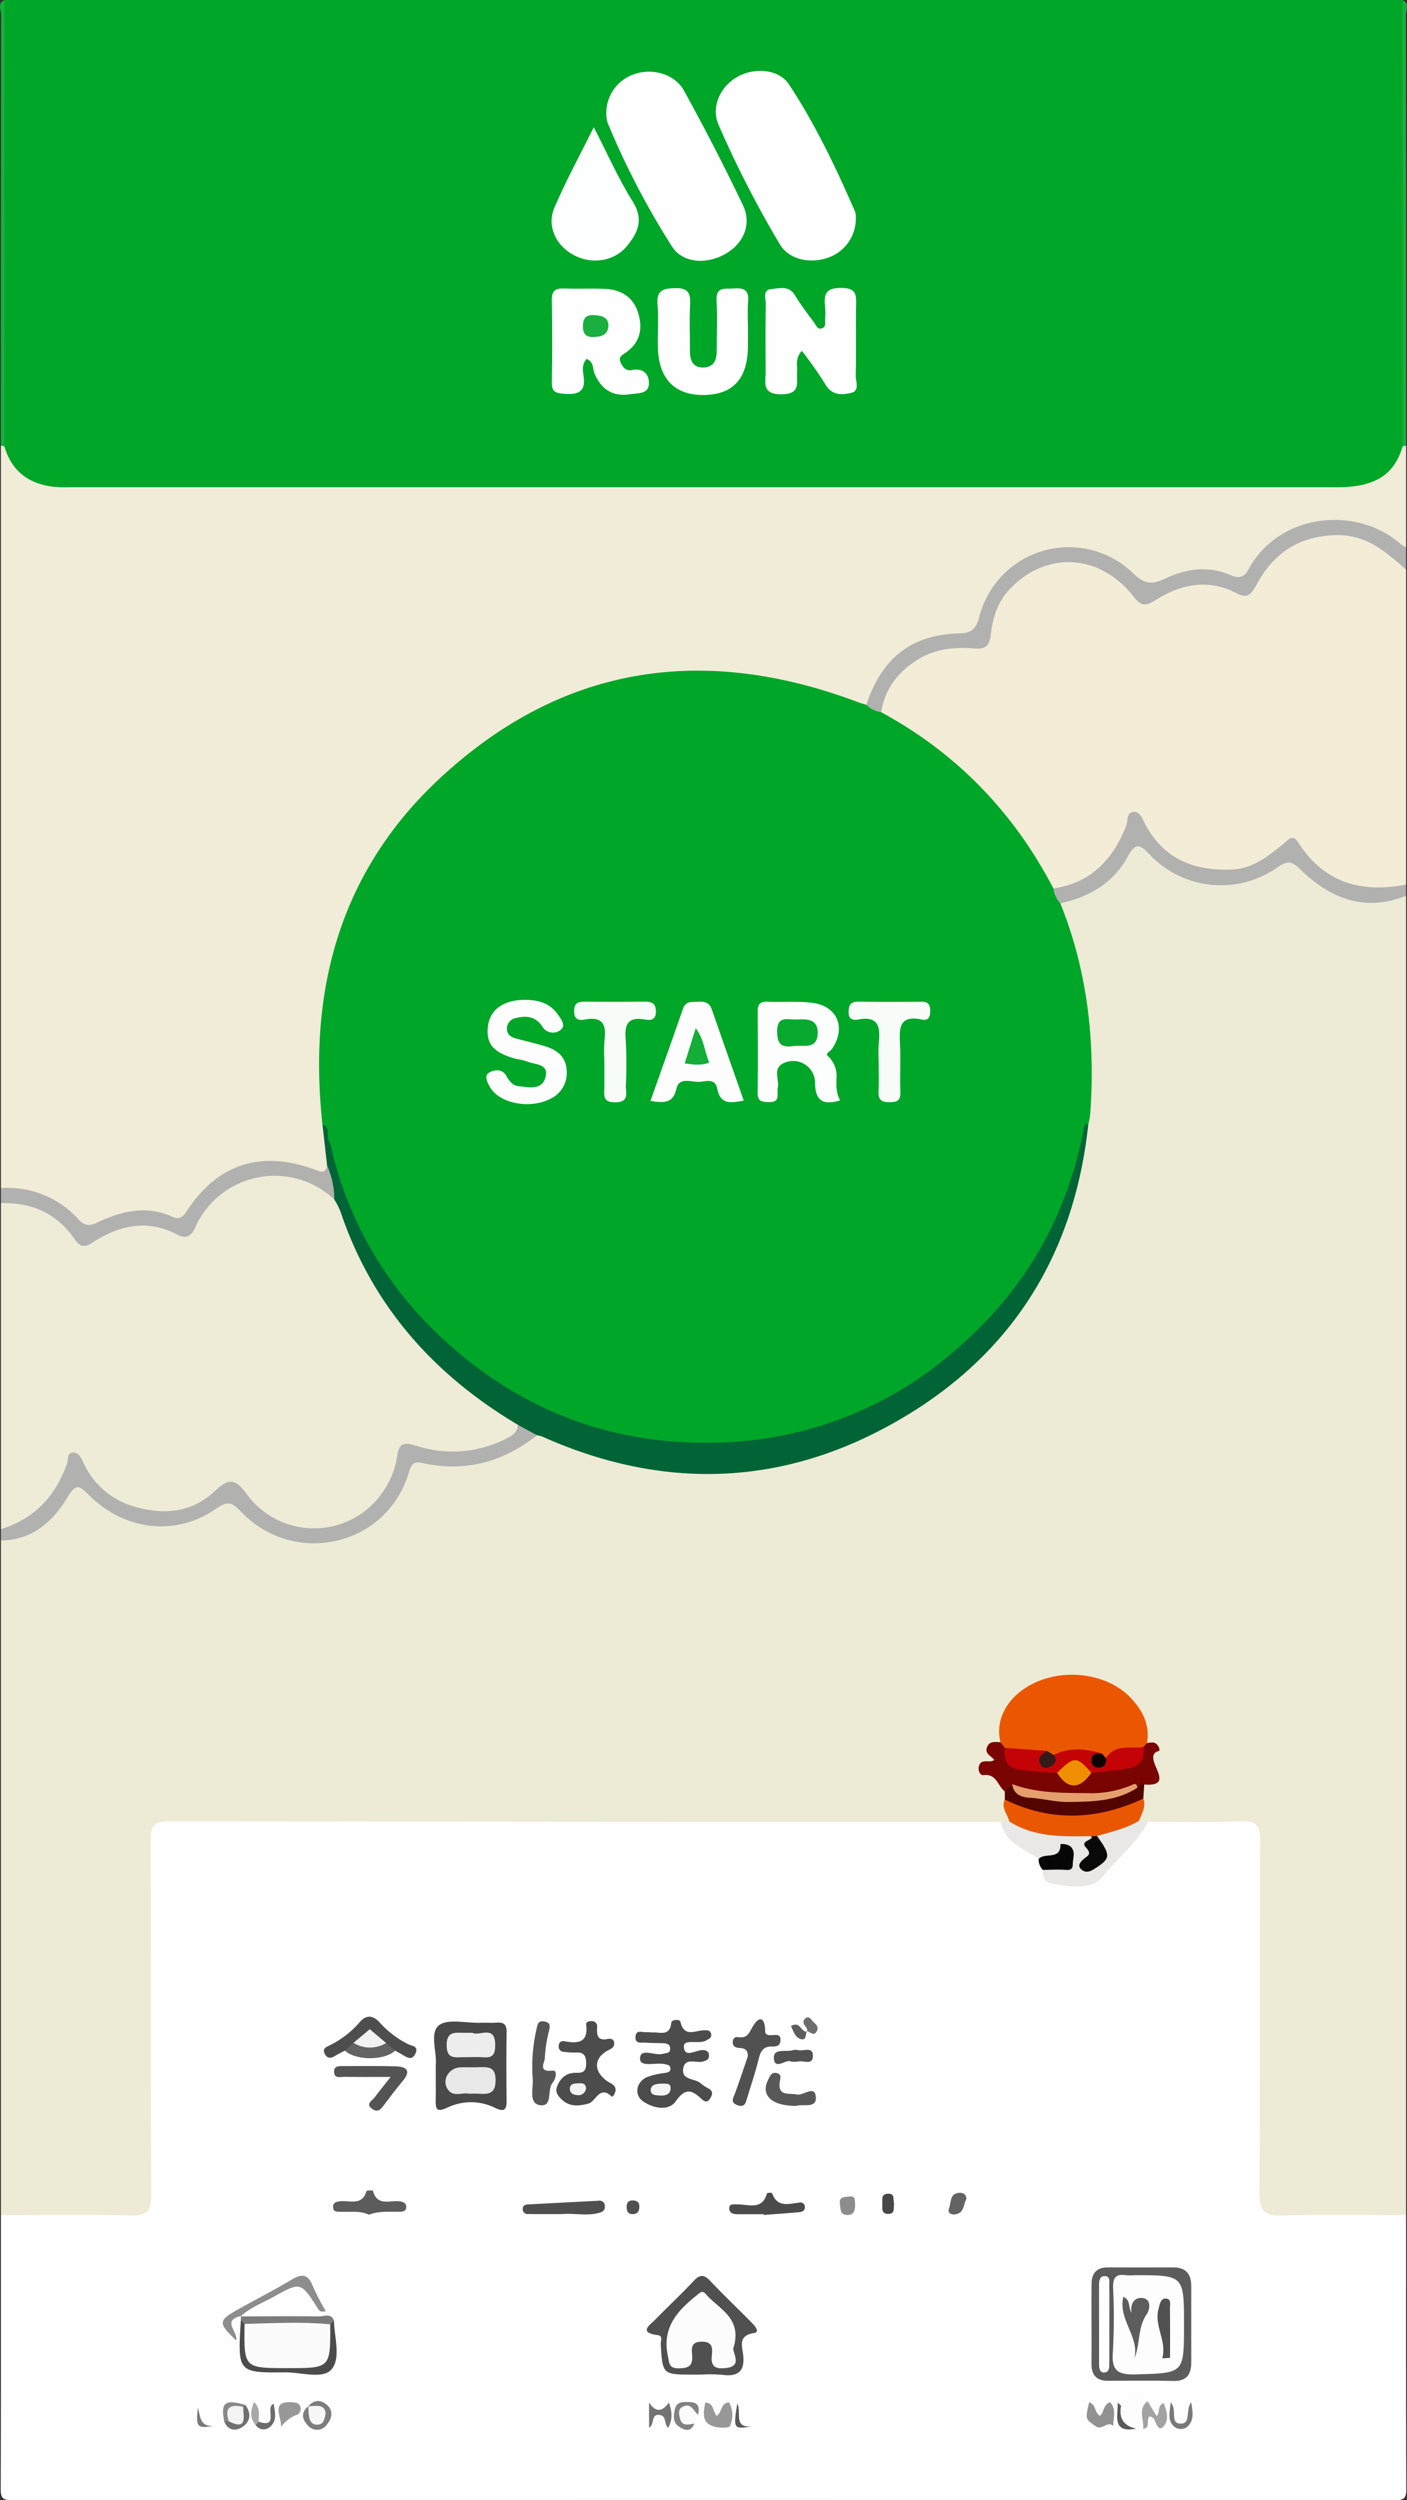 <svg xmlns="http://www.w3.org/2000/svg" viewBox="0 0 375.488 667.075"><rect x="0" y="0" width="375.488" height="667.075" fill="#333333" stroke="none"/><defs><style>.cls-1{fill:#edebd6;}.cls-2{fill:#fefefe;}.cls-3{fill:#00a628;}.cls-4{fill:#f0ecd7;}.cls-5{fill:#f3edd7;}.cls-6{fill:#eeebd7;}.cls-7{fill:#b1b1b0;}.cls-8{fill:#19af3d;}.cls-9{fill:#016436;}.cls-10{fill:#eb5700;}.cls-11{fill:#e9e8e7;}.cls-12{fill:#7a0402;}.cls-13{fill:#ea5702;}.cls-14{fill:#520401;}.cls-15{fill:#505050;}.cls-16{fill:#4c4c4c;}.cls-17{fill:#494949;}.cls-18{fill:#5c5c5c;}.cls-19{fill:#515151;}.cls-20{fill:#545454;}.cls-21{fill:#4d4d4d;}.cls-22{fill:#565656;}.cls-23{fill:#4f4f4f;}.cls-24{fill:#4b4b4b;}.cls-25{fill:#8d8d8d;}.cls-26{fill:#585858;}.cls-27{fill:#fdfdfd;}.cls-28{fill:#7b7b7b;}.cls-29{fill:#060606;}.cls-30{fill:#636363;}.cls-31{fill:#919191;}.cls-32{fill:#989898;}.cls-33{fill:#525252;}.cls-34{fill:#737373;}.cls-35{fill:#7d7d7d;}.cls-36{fill:#fcfcfc;}.cls-37{fill:#8c8c8c;}.cls-38{fill:#797979;}.cls-39{fill:#474747;}.cls-40{fill:#828282;}.cls-41{fill:#a2a2a2;}.cls-42{fill:#6b6b6b;}.cls-43{fill:#6d6d6d;}.cls-44{fill:#707070;}.cls-45{fill:#888;}.cls-46{fill:#a8a8a8;}.cls-47{fill:#595959;}.cls-48{fill:#5d5d5d;}.cls-49{fill:#7a7a7a;}.cls-50{fill:#fdfefd;}.cls-51{fill:#fdfefe;}.cls-52{fill:#fcfdfd;}.cls-53{fill:#fcfdfc;}.cls-54{fill:#f7fcf8;}.cls-55{fill:#c40306;}.cls-56{fill:#321a1a;}.cls-57{fill:#0d0202;}.cls-58{fill:#090909;}.cls-59{fill:#e59f6d;}.cls-60{fill:#ef8f00;}.cls-61{fill:#f6f6f6;}.cls-62{fill:#ededed;}.cls-63{fill:#e8e8e8;}.cls-64{fill:#f4f4f4;}.cls-65{fill:#f2f2f2;}.cls-66{fill:#fbfbfb;}.cls-67{fill:#f7f7f7;}.cls-68{fill:#f3f3f3;}.cls-69{fill:#1aaf3e;}.cls-70{fill:#08a92e;}.cls-71{fill:#14ad38;}</style></defs><title>アセット 1</title><g id="レイヤー_2" data-name="レイヤー 2"><g id="レイヤー_1-2" data-name="レイヤー 1"><path class="cls-1" d="M1,592V412c2.9-2.294,6.747-2.689,9.693-4.987a28.579,28.579,0,0,0,7.335-8.052c1.794-3.064,3.958-3.181,6.511-.978.629.543,1.23,1.118,1.849,1.672,8.766,7.847,20.268,9.2,30.4,2.972,3.959-2.432,6.377-2.289,9.862.979,14.242,13.356,34.669,8.479,41.642-9.738,1.028-2.683,2.368-4.428,5.4-3.922,10.331,1.725,19.829-.171,28.409-6.3a4.5,4.5,0,0,1,1.884-.624c2.1-.22,3.881.742,5.72,1.5a101.484,101.484,0,0,0,132.919-54.749,98.811,98.811,0,0,0,7.29-29.338c1.275-17.84.282-35.414-5.939-52.4-.626-1.71-1.281-3.43-.809-5.309.786-2.137,2.8-2.7,4.6-3.473a28.2,28.2,0,0,0,12.878-10.586c2.666-4.067,3.814-4.157,7.444-1.181,11.891,9.746,20.007,10.52,33.605,3.074,2.1-1.147,3.943-1.7,5.849.2,7.383,7.38,15.929,11.223,26.567,8.725A2.777,2.777,0,0,1,376,240V592c-1.986,1.935-4.529,1.883-7.02,1.9q-11.72.094-23.439.014c-9.179-.051-10.43-1.239-10.45-10.317-.059-27.262-.017-54.525-.023-81.788,0-2,.016-3.99-.012-5.985-.093-6.525-.355-6.743-6.714-6.9-6.805-.167-13.625.444-20.416-.371a6.677,6.677,0,0,1-2.6-.845c-2.162-1.924-.641-4.321-.828-6.5a7.853,7.853,0,0,1,.693-3.805c3.247-3.154,3.684-7.5,1.135-11.513-3.608-12.012-8.713-16.35-19.267-16.36-10.939-.011-17.346,5.611-18.664,16.383-1.631,3.388-4.328,6.727-.119,10.247a7.273,7.273,0,0,1,1.4,2.55,7.039,7.039,0,0,1,.366,2.148c-.551,2.327,2.227,5.018-.764,7.087a14.12,14.12,0,0,1-2.559.731,63.354,63.354,0,0,1-8.988.262q-102.672.016-205.345.01c-9.425,0-9.434.011-9.436,9.651q-.009,41.469-.006,82.938a51.221,51.221,0,0,1-.276,6.982c-.419,3.053-2.1,4.979-5.177,5.127-10.98.527-21.967.464-32.95.032A5.477,5.477,0,0,1,1,592Z" transform="translate(-0.758 -1)"/><path class="cls-2" d="M307.1,487.073c8.328-.022,16.663.17,24.978-.156,4.135-.162,4.992,1.4,4.977,5.193-.129,31.31.027,62.622-.19,93.931-.034,4.869,1.4,6.213,6.164,6.067C354.009,591.772,365.008,592,376,592c0,24.31-.031,48.621.051,72.931.008,2.323-.3,3.146-2.976,3.144q-184.575-.129-369.15,0c-2.675,0-2.984-.821-2.976-3.144C1.031,640.621,1,616.31,1,592c11.5,0,23-.192,34.485.1,4.378.112,5.672-1.113,5.644-5.576-.193-31.487-.047-62.977-.188-94.465-.017-3.878,1-5.142,5.033-5.135q110.96.205,221.92.156c3.115,3.746,7.342,6.234,10.835,9.558a14.874,14.874,0,0,1,1.541,3.171c3.8,4.332,12.115,3.668,15.789-1.429A48.535,48.535,0,0,1,307.1,487.073Z" transform="translate(-0.758 -1)"/><path class="cls-3" d="M2,1H375c.932,1.728.469,3.6.47,5.394q.046,56.711.023,113.419c.231,5.162-2.558,8.393-6.821,10.7-3.957,2.139-8.255,2.416-12.624,2.416q-167.485.009-334.972,0c-4.539,0-9-.282-13.079-2.594-4.05-2.3-6.683-5.459-6.49-10.4q0-56.781.023-113.561C1.531,4.586,1.069,2.722,2,1Z" transform="translate(-0.758 -1)"/><path class="cls-4" d="M1.937,120.134c1.886,6.414,6.291,9.995,13.351,10.772a36.666,36.666,0,0,0,4,.086q169.215,0,338.431,0c9.914,0,15.124-3.281,17.347-10.862q.339-1,.939-.13v27c-2.465.823-4.127-.909-5.864-2.026-9.05-5.823-25.577-5.285-33.723,7.047-2.363,3.577-5.081,4.912-9.259,3.411a17.617,17.617,0,0,0-13.626.98c-4.68,2.169-8.235,1.4-12.225-1.961-8.9-7.5-19.519-7.671-29.074-1.238a20.712,20.712,0,0,0-8.508,12.509c-1.023,3.937-3.3,5.966-7.472,5.837-10.107-.314-16.236,5.674-21.12,13.527-.958,1.54-1.466,3.379-3.141,4.407-2.832.893-5.214-.668-7.67-1.533-21.935-7.724-44.116-8.909-66.212-1.338-39.413,13.5-62.113,41.473-69.339,82.225-1.9,10.717-1.54,21.558-.543,32.368-.182,3.585,1.349,7,1.065,10.593-.679,3.276-2.905,3.143-5.37,2.4-12.833-3.863-23.646-1.431-31.589,10.067-1.7,2.461-4.045,3.483-6.94,2.482-5.515-1.908-10.854-1.216-16.031,1.057-3.772,1.656-6.956,1.337-10.038-1.579a24.133,24.133,0,0,0-14.256-6.555A6.441,6.441,0,0,1,1,318V120Q1.6,119.126,1.937,120.134Z" transform="translate(-0.758 -1)"/><path class="cls-5" d="M376,153v84c-8.488,4.535-18.747,2.314-26.2-5.671-4.268-4.572-4.268-4.572-9.117-1.3-11.811,7.973-26.536,5.126-34.541-6.678a6.165,6.165,0,0,0-2.7-2.776c-4.39,9.261-9.507,17.792-21.244,18.412-1.956-.56-2.813-2.2-3.7-3.8-9.523-17.218-22.5-31.061-39.764-40.715-1.593-.89-3.222-1.784-3.74-3.766a19.9,19.9,0,0,1,19.405-18c6.43,0,9.011-1.982,10.912-8.246,4.64-15.284,24.3-20.076,35.692-8.849,4.041,3.981,7.07,4.631,11.965,1.978a17.535,17.535,0,0,1,15.5-.822c3.424,1.452,5.34.467,7.418-2.514,7.909-11.345,20.6-15.152,31.419-9.788C371.143,146.361,374.378,148.856,376,153Z" transform="translate(-0.758 -1)"/><path class="cls-6" d="M1,409V322c6.271-3.145,11.9-.239,15.787,3.7,4.793,4.852,8.632,5.647,14.515,2.41a15.763,15.763,0,0,1,14.046-.359c3.67,1.615,5.592.319,7.736-2.757,8.126-11.658,21.651-15.106,32.762-8.727A23.026,23.026,0,0,1,90.5,319.98c3.416,4.227,4.409,9.6,6.669,14.374,8.478,17.921,21.413,31.772,37.792,42.63,1.778,1.179,3.827,2.079,4.662,4.292.261,3.153-2.062,4.243-4.308,5.4-6.684,3.448-13.9,3.8-20.919,2.22-4.735-1.062-6.019.587-7.21,4.566-2.6,8.693-8.721,13.846-17.471,16.066-9.669,2.453-17.4-1-23.6-8.109-2.7-3.1-4.553-3.152-7.813-.91-12.715,8.74-26.9,5.964-35.51-6.647a4.524,4.524,0,0,0-1.949-1.962c-1.918,1.054-2.256,3.338-3.146,5.14A24.914,24.914,0,0,1,6.663,408.19C4.914,409.119,3.076,410.064,1,409Z" transform="translate(-0.758 -1)"/><path class="cls-7" d="M376,153c-5.376-4.717-10.508-9.393-18.605-9.217-9.714.211-16.458,4.536-21.023,12.709-1.319,2.362-2.244,4.579-5.54,2.833-7.621-4.037-14.93-2.492-21.747,1.831-2.754,1.746-3.88,1.455-5.894-1.088-9.144-11.545-23.6-12.088-33.227-1.579-3.083,3.367-4.315,7.553-4.786,11.825-.347,3.141-1.572,3.949-4.422,3.718-5.558-.449-10.823.079-15.739,3.379-5.024,3.372-8.141,7.689-9.106,13.613-2.163,1.035-3.564.55-3.94-1.977,4.088-12.483,12.106-18.776,24.84-19.046,3.333-.071,4.479-1.324,5.3-4.431a24.646,24.646,0,0,1,41.168-11.5c2.756,2.654,4.81,3.01,8.177,1.407,5.695-2.71,11.715-3.7,17.822-.967,1.951.874,3.512.567,4.6-1.466,8.106-15.172,28.949-17.345,40.825-6.765A6.538,6.538,0,0,0,376,147Z" transform="translate(-0.758 -1)"/><path class="cls-7" d="M1,409c8.949-2.768,14.6-8.835,17.668-17.545.356-1.012-.075-2.7,1.424-2.878,1.517-.178,2.258,1.274,2.813,2.438A21.325,21.325,0,0,0,36.3,402.88c7.987,2.431,15.683,1.791,21.9-4.143,3.8-3.627,5.5-3.044,8.5,1.027a22.219,22.219,0,0,0,37.247-2.333,21.9,21.9,0,0,0,2.817-7.915c.481-3.781,2.084-3.678,5.049-2.779A31.471,31.471,0,0,0,135.555,385c1.71-.838,3.274-1.675,3.416-3.846,2.678-.87,4.482-.131,5.109,2.775-9.142,7.267-19.381,9.952-30.871,7.368-2.133-.48-2.729.52-3.315,2.5-5.817,19.666-30.409,25.5-44.8,10.557-2.357-2.448-3.422-3.059-6.619-.842-10.878,7.542-24.465,5.889-34.084-3.7-2.342-2.335-3.3-3.206-5.5.488C14.963,406.9,9.452,411.916,1,412Z" transform="translate(-0.758 -1)"/><path class="cls-7" d="M281.888,238.055c9.955-1.478,15.817-7.661,19.384-16.636.519-1.3.1-3.529,1.786-3.785,1.912-.29,2.55,1.8,3.3,3.218,4.972,9.385,13.118,12.594,23.238,12.141,5.549-.248,9.527-3.544,13.562-6.749,1.263-1,2.506-2.9,3.967-.6C354.018,236.483,363.949,239.385,376,237v3c-11.047,4.411-20.248.725-28.155-6.969-2.412-2.346-3.47-2.475-6.262-.558a26.141,26.141,0,0,1-33.785-3.25c-2.418-2.419-3.736-4.115-6.154.41-3.717,6.954-10.239,10.711-17.918,12.374C281.466,241.456,280.911,240.111,281.888,238.055Z" transform="translate(-0.758 -1)"/><path class="cls-7" d="M89.972,321.025a23.21,23.21,0,0,0-37.164,7.567c-1.017,2.3-2.516,3-4.742,1.82-8.009-4.261-15.56-2.472-22.624,2.107-2.68,1.737-3.583.756-5.045-1.291C15.672,324.61,9.033,321.783,1,322v-4a25.325,25.325,0,0,1,20.578,8.213c1.383,1.472,2.687,2.125,4.79,1.121,6.623-3.162,13.414-4.938,20.6-1.6,1.365.634,2.51.1,3.372-1.236,8.695-13.474,20.64-16.759,35.339-11.116,1.628.626,2.091-.089,2.38-1.409C91.617,314.374,91.848,317.477,89.972,321.025Z" transform="translate(-0.758 -1)"/><path class="cls-8" d="M1.937,120.134l-.454-.167L1,120Q1,62.49,1.06,4.979C1.063,3.689-.059,1.893,2,1Z" transform="translate(-0.758 -1)"/><path class="cls-8" d="M376,120l-.483-.036-.456.166Q375.031,60.565,375,1c2.067.9.936,2.7.939,4Q376.052,62.5,376,120Z" transform="translate(-0.758 -1)"/><path class="cls-3" d="M281.888,238.055a7.1,7.1,0,0,0,1.838,3.952c7.267,18.066,9.36,36.871,7.988,56.164a25.189,25.189,0,0,1-.536,2.889c-2.527,12.335-5.574,24.488-12.333,35.349-17.473,28.078-42.388,45.253-75.19,49.947C155.8,393.2,111,367.323,92.37,322.524c-2.841-6.833-3.733-14.289-5.553-21.451-3.892-35.608,4.508-67.428,31.215-92.308,32.547-30.321,70.3-35.98,111.6-20.462.765.287,1.559.5,2.34.744a7.131,7.131,0,0,0,3.941,1.977C256.1,201.947,271.29,217.757,281.888,238.055Z" transform="translate(-0.758 -1)"/><path class="cls-9" d="M86.817,301.073c2.31.733.939,2.968,1.74,4.387.786,1.394.884,3.172,1.317,4.772,5.589,20.653,16.638,37.66,33.05,51.514,20.413,17.231,43.987,25.079,70.31,24.1a98.95,98.95,0,0,0,60.709-23.123c19.52-16.107,31.617-36.36,36.149-61.2.111-.608.544-.731,1.086-.456-3.963,37.165-22.84,64.624-55.681,81.625-29.329,15.184-59.728,15.147-89.977,1.616a8.878,8.878,0,0,0-1.44-.378l-5.11-2.775c-22.544-13.41-38.97-31.9-47.4-57.044a21.758,21.758,0,0,0-1.6-3.08,22.46,22.46,0,0,0-1.913-9.051Z" transform="translate(-0.758 -1)"/><path class="cls-10" d="M267.754,465.843c-1.321-5.3,1.077-10.69,6.35-14.281,8.524-5.8,21.582-4.711,28.378,2.41,3.221,3.376,5.212,7.233,4.382,12.094.355.906-.21,1.368-.86,1.791-3.237,1.025-6.656,1.367-9.852,2.581a4.708,4.708,0,0,1-2.2-.3c-3.879-1.3-7.818-.478-11.739-.327a9.344,9.344,0,0,1-3.1-.257c-3.529,0-7.076.127-10.328-1.627A1.921,1.921,0,0,1,267.754,465.843Z" transform="translate(-0.758 -1)"/><path class="cls-11" d="M277.947,497.006c-3.838-2.815-9.058-4.231-10.052-9.926l2.2-.12c7.044.776,13.942,2.547,21.015,3.089,2.5,2.154.848,4.773.843,7.263,4.037-1.483.558-4.766,1.618-6.95,3.344-2.317,6.838-4.159,11.116-3.526l2.411.236c-2.832,5.71-8.061,9.5-11.888,14.438-3.072,3.966-8.875,2.843-13.673,2.1-1.89-.294-2.712-1.765-2.494-3.71,1.407-2.087,4.979-.549,6.314-3.986C282.57,496.393,280.382,498.1,277.947,497.006Z" transform="translate(-0.758 -1)"/><path class="cls-12" d="M305.839,467.164l1.026-1.1a9.537,9.537,0,0,1,1.477-.158c1.57.072,2.131,2.15,1.7,2.263-5.257,1.375,5.528,9.681-3.919,8.955-.967.12-1.167,1.587-2.348,1.352-5.957.959-11.914,3.22-17.89,2.246-4.766-.777-9.833.317-14.33-2.1a16.993,16.993,0,0,1-2.636.34c-1.9-1.4-2.177-4.815-5.686-4.338-.848.115-1.548-1.158-1.252-2.322.6-2.354,2.88-.739,4.117-1.738-.8-1.112-2.775-1.7-1.856-3.594.733-1.512,2.2-1.191,3.516-1.126q.575.744,1.154,1.488c3.081,5.526,8.843,4.709,13.789,5.816,3.135,2.781,6.276,2.717,9.423,0C296.874,471.562,302.685,472.415,305.839,467.164Z" transform="translate(-0.758 -1)"/><path class="cls-13" d="M304.686,486.836c-3.462,2.046-7.362,2.883-11.147,4.035a.722.722,0,0,1-1.113.029c-7.691.084-15.432.456-22.332-3.939-.4-1.941-2.256-3.586-1.183-5.826,2.7-1.311,4.623,1.14,7.029,1.484,8.825,1.262,17.523,1.38,26.1-1.35,1.272-.405,2.48-.99,3.834-.384C306.661,483.105,305.45,484.926,304.686,486.836Z" transform="translate(-0.758 -1)"/><path class="cls-14" d="M305.878,480.885c-12.285,5.71-24.6,6.283-36.967.249q0-1.085.006-2.172l1.98-1.953c2.214,2.182,4.558,3.382,7.959,2.741,3.33-.628,6.572,1.268,10.151.91,5.2-.519,10.192-1.863,15.3-2.7.7-.062.5-2.089,1.814-.837Z" transform="translate(-0.758 -1)"/><path class="cls-15" d="M187.831,634.562h-2c-8.263,0-8.244,0-8.74-8.051-.053-.85.647-2.286-.735-2.47-5.372-.715-2.2-2.654-.641-4.247,3.373-3.447,6.907-6.74,10.2-10.263,1.675-1.794,2.777-1.658,4.4.051,3.543,3.742,7.287,7.293,10.907,10.964.833.845,2.557,2.656.709,2.936-4.112.624-3.168,3.346-2.877,5.516.631,4.709-1.286,6.223-5.736,5.6A40.254,40.254,0,0,0,187.831,634.562Z" transform="translate(-0.758 -1)"/><path class="cls-16" d="M174.82,543.283c1.89-.223,4.69,1.263,5.095-2.642.087-.833,2.258-1,2.442-.187.958,4.208,3.911,2.288,6.221,2.246.883-.017,1.694-.125,1.946.947s-.575,1.339-1.313,1.764c-1.953,1.126-6.1-.578-5.944,1.71.233,3.363,3.675.344,5.635.92a1.267,1.267,0,0,1,1.052,1.368c.047,1.032-.588,1.314-1.483,1.594-1.849.578-4.916-1.182-5.385,1.93-.49,3.251,3.345,2.487,4.829,4.056a12.146,12.146,0,0,0,2.1,1.325c1.052.718.907,1.5.286,2.525-.8,1.331-1.552.879-2.336.157-2.562-2.359-4.27-3.073-6.885.667-1.8,2.567-5.873,1.964-8.7-.01-2.425-1.7-1.9-5.068,1-6.453a20.392,20.392,0,0,1,4.811-1.116c.662-.131,1.4-.206,1.483-.995.115-1.134-.814-1.205-1.632-1.381-2.29-.493-6.531.986-6.477-1.5.066-2.993,4.056-.559,6.207-1.259.753-.245,1.748-.04,1.826-1.187.094-1.383-.9-1.584-1.958-1.62-1.5-.051-3-.02-4.489-.142-1.187-.1-3.023.482-2.777-1.724.2-1.806,1.744-.989,2.777-1.072A14.047,14.047,0,0,1,174.82,543.283Z" transform="translate(-0.758 -1)"/><path class="cls-17" d="M117.044,551.95c.366-3.308-1.655-8.456.772-10.513,2.267-1.92,7.252-.644,11.041-.749,1.5-.041,3,.07,4.5-.037,1.923-.139,2.636.581,2.6,2.564-.1,6.16-.063,12.323-.007,18.485.023,2.61-1.1,2.646-3.064,1.7a14.46,14.46,0,0,0-12.669-.1c-2.66,1.229-3.237.744-3.186-1.882C117.088,558.421,117.044,555.423,117.044,551.95Z" transform="translate(-0.758 -1)"/><path class="cls-18" d="M292.051,621.17c0-3.652-.043-7.3.017-10.956.046-2.785,1.458-4.274,4.344-4.263q8.715.033,17.43,0c3.353-.014,4.823,1.757,4.828,4.956q.015,10.209,0,20.418c0,3.122-1.17,5.009-4.711,4.93-5.807-.13-11.62-.08-17.429-.039-3.153.023-4.522-1.526-4.488-4.588C292.079,628.142,292.049,624.656,292.051,621.17Z" transform="translate(-0.758 -1)"/><path class="cls-16" d="M165.032,558.854c-.183.722-.72,1.807-1.052,1.494-3.248-3.061-4.151,1.344-6.224,1.909-2.575.7-4.967.862-7-1.013-.894-.824-1.914-1.909-1.376-3.413.873-2.438,2.594-3.881,5.224-3.793,1.921.065,2.588-.558,2.579-2.536-.01-2.128-.7-3.046-2.867-2.863a19.712,19.712,0,0,1-2.979-.188,1.4,1.4,0,0,1-1.475-1.583c.055-.986.62-1.423,1.66-1.23,3.553.657,6.283.295,5.666-4.454-.093-.713.747-.956,1.471-.93a1.381,1.381,0,0,1,1.447,1.606c-.084,2.011-.021,3.741,2.829,3.152.8-.165,1.715,0,1.742,1.164.022.957-.6,1.346-1.419,1.754-4,2-4.241,5.5-.642,8.208C163.613,556.89,165.18,557.172,165.032,558.854Z" transform="translate(-0.758 -1)"/><path class="cls-19" d="M200.335,549.643c.065-1.661-.767-2.162-2.171-2.235-.83-.044-1.708-.2-1.85-1.258-.131-.983.407-1.8,1.333-1.641,2.88.5,3.073-1.515,4.335-3.353,1.954-2.847,3-.872,2.97,1.677-.015,1.2.873,1.179,1.723,1.166,1.108-.017,2.509-.48,2.37,1.479-.094,1.317-1.051,1.6-2.106,1.545-2.973-.158-3.364,1.922-3.92,4.132-.809,3.216-1.891,6.363-2.848,9.543-.393,1.3-.648,2.71-2.622,1.971-1.99-.745-1.095-1.9-.634-3.158C198.115,556.244,199.2,552.935,200.335,549.643Z" transform="translate(-0.758 -1)"/><path class="cls-20" d="M105.005,555.138c-4.822,0-8.613.027-12.4-.017-1.047-.012-2.567.531-2.688-1.249-.114-1.686,1.219-1.632,2.42-1.627,4.652.018,9.307-.075,13.955.06,2.782.082,4.376,1.029,1.942,3.921-1.71,2.032-3.315,4.154-4.909,6.279-.837,1.117-1.62,2.286-3.183,1.2-1.965-1.367-.109-2.167.571-3.077C101.887,559.05,103.13,557.524,105.005,555.138Z" transform="translate(-0.758 -1)"/><path class="cls-21" d="M92.81,548.11c-.869.464-1.767.882-2.6,1.4-1.172.735-2.148.785-2.818-.606-.631-1.309.326-1.687,1.249-2.137a25.447,25.447,0,0,0,8.155-6.292c1.833-2.112,3.7-1.69,5.412.273a25.323,25.323,0,0,0,7.437,5.636c.967.512,2.977.487,1.956,2.576-.877,1.795-2.067,1.068-3.251.37-.708-.418-1.432-.808-2.149-1.21-1.325.675-2.115-.358-3.05-.941q-3.64-4.447-7.3-.009C94.927,547.768,94.129,548.8,92.81,548.11Z" transform="translate(-0.758 -1)"/><path class="cls-22" d="M145.848,540.32c1.7.217,1.783,1.04,1.442,2.464a36.375,36.375,0,0,0-1.136,7.357c-.032,1.113-1.919,3.813,2.035,3.314,1.522-.192.832,2.315.07,3.2-1.618,1.885.157,6.556-3.415,6.018-3.038-.457-1.752-4.431-1.906-6.863a44.483,44.483,0,0,1,.986-13.363C144.214,541.254,144.278,540.082,145.848,540.32Z" transform="translate(-0.758 -1)"/><path class="cls-18" d="M99.225,591.9c-2.422-1.13-4.925-.685-7.38-.786-.931-.038-2.176.211-2.2-1.252-.024-1.285.975-1.467,2.048-1.561,2.527-.223,5.742,1.245,6.869-2.7.057-.2,1.7-.228,1.724-.115,1.105,4.361,4.658,2.431,7.256,2.857.916.15,1.615.488,1.636,1.471.023,1.085-.816,1.276-1.68,1.293C104.706,591.158,101.888,590.849,99.225,591.9Z" transform="translate(-0.758 -1)"/><path class="cls-23" d="M150.629,591.734c-2.967,0-5.935.024-8.9-.015a1.305,1.305,0,0,1-1.451-1.54c.079-.831.747-.987,1.417-1.023q9.392-.5,18.785-.985a1.4,1.4,0,0,1,1.689,1.327c.143,1.267-.629,1.692-1.693,1.957C157.2,592.271,153.909,591.443,150.629,591.734Z" transform="translate(-0.758 -1)"/><path class="cls-24" d="M204.556,591.764q-3.468,0-6.935,0c-1.049,0-2.149-.2-2.235-1.413-.108-1.525,1.194-1.174,2.106-1.2,2.984-.082,6.658,1.71,7.962-2.972a2.217,2.217,0,0,1,1.34-.061c1.427,4.062,4.582,2.824,7.457,2.526a1.141,1.141,0,0,1,1.3,1.165c.061,1.084-.775,1.361-1.612,1.434-3.12.27-6.245.488-9.368.725Z" transform="translate(-0.758 -1)"/><path class="cls-25" d="M65.048,618.96c-5.237,1.074-.65,4.3-1.267,6.472-4.826-4.6-4.8-5.3.38-8.2,4.766-2.663,9.634-5.15,14.319-7.946,2.659-1.586,4.4-1.75,5.7,1.544a72.546,72.546,0,0,0,3.514,6.821c-1.5.368-1.793-.229-2.148-.783-4.5-7.033-4.526-7.081-11.673-3.111-3.012,1.673-6.313,2.878-8.9,5.273Z" transform="translate(-0.758 -1)"/><path class="cls-26" d="M213.207,562.881c-6.519-.01-9.453-2.833-7.511-6.863.5-1.026.92-2.316,2.44-1.885,1.363.386.822,1.449.7,2.43-.481,3.87,2.474,2.8,4.566,3.266,1.778.4,4.963-2.806,5.093.892C218.6,563.635,214.833,562.265,213.207,562.881Z" transform="translate(-0.758 -1)"/><path class="cls-16" d="M89.864,620.075c.134,4.458,1.875,10.089-.578,13.028-2.335,2.8-8.117.818-12.374.858-12.742.12-12.743.043-11.876-13.941.973-.222,1.483.363,1.914,1.087a7.073,7.073,0,0,1,.592,2.394c.723,7.584.722,7.658,8.17,7.757,3.453.045,7.386,1.237,10.241-.692,2.98-2.014.564-6.322,2.028-9.327C88.394,620.5,88.888,619.9,89.864,620.075Z" transform="translate(-0.758 -1)"/><path class="cls-27" d="M299.022,642.065c2.625-.863,5.179-3.07,7.987-.418-.16,2.506-.2,5.031-1.175,7.408l-1.867-.066C298.7,649.266,299.794,645,299.022,642.065Z" transform="translate(-0.758 -1)"/><path class="cls-28" d="M66.03,621.047l-.994-1.027q.006-.529.011-1.06l-.076.072c7-.016,14-.092,20.993,0,1.3.018,3.056-.95,3.9,1.04l-.971,1.075A31.883,31.883,0,0,1,66.03,621.047Z" transform="translate(-0.758 -1)"/><path class="cls-29" d="M277.947,497.006c1.514-1.878,5.946.449,5.823-3.974a3.82,3.82,0,0,1,2.671.609c1.461,1.4.616,3.1.613,4.686,0,1.221-.462,1.671-1.792,1.573-2.062-.15-4.145-.017-6.22,0A4.006,4.006,0,0,1,277.947,497.006Z" transform="translate(-0.758 -1)"/><path class="cls-30" d="M103.8,546.089l2.4,2.035c-2.838,2.688-10.585,2.68-13.391-.014l2.292-2.07A23.661,23.661,0,0,1,103.8,546.089Z" transform="translate(-0.758 -1)"/><path class="cls-31" d="M291.418,641.946c1.948.713,1.316,2.615,2.84,3.622,1.218-.8.82-3.038,2.765-3.639,1.726,1.871.831,4.177.823,6.323-1.558-1.478-2.917,1.324-4.686.085C290.436,646.429,290.325,646.587,291.418,641.946Z" transform="translate(-0.758 -1)"/><path class="cls-32" d="M188.956,642.037a2.1,2.1,0,0,1,2.144,1.748,18.75,18.75,0,0,0,.867,1.8c1.6-.933.974-3.389,3.35-3.628a6.986,6.986,0,0,1,.227,6.362c-.25.566-2.813.486-4.156.119C187.9,647.489,188.507,644.773,188.956,642.037Z" transform="translate(-0.758 -1)"/><path class="cls-33" d="M211.919,551.064c-1.3-.867-4.28,2.354-4.62-.709-.337-3.023,3.162-1.8,5.012-2.338a2.961,2.961,0,0,1,1.487-.025c1.4.35,3.928-1.1,3.892,1.562-.035,2.637-2.565,1.084-3.95,1.488A7.774,7.774,0,0,1,211.919,551.064Z" transform="translate(-0.758 -1)"/><path class="cls-32" d="M75.744,648.569c.3-2.643-3.057-7.083,3.074-6.626.823.061,1.693.151,2.04,1.086a1.718,1.718,0,0,1-1.149,2.364A8.831,8.831,0,0,0,75.744,648.569Z" transform="translate(-0.758 -1)"/><path class="cls-34" d="M179.077,648.785c-1.218-1.2-.372-3.133-2.206-3.442-2.544-.429-1.271,2.518-2.9,3.389V642c1.831,2.766,3.506,2.49,5.308.01C180.208,644.625,180.246,646.6,179.077,648.785Z" transform="translate(-0.758 -1)"/><path class="cls-35" d="M82.989,643.088c1.752-2.193,3.832-1.708,5.375-.093,1.4,1.47.875,3.441-.42,4.948a3.144,3.144,0,0,1-4.806.412c-1.534-1.483-2.413-3.541-.072-5.349a14.639,14.639,0,0,0,1.957,2.061A10.538,10.538,0,0,0,82.989,643.088Z" transform="translate(-0.758 -1)"/><path class="cls-30" d="M258.656,587.7c-.807,1.466-.562,3.743-2.924,4.1-1.135.172-2.195-.337-1.7-1.592.6-1.5.109-3.9,2.6-4.14C257.6,585.977,258.644,586.293,258.656,587.7Z" transform="translate(-0.758 -1)"/><path class="cls-36" d="M187.05,645.263l-.977,2.346c-2.1,1.744-3.633.826-4.376-1.294-.424-1.208-.831-3.055,1.134-3.669C185.128,641.928,186.48,643.039,187.05,645.263Z" transform="translate(-0.758 -1)"/><path class="cls-37" d="M228.953,589.3c0,1.456-.286,2.717-2.126,2.665-1.939-.054-1.708-1.531-1.911-2.851-.322-2.1,1.189-1.87,2.375-2.055C229.221,586.754,228.882,588.189,228.953,589.3Z" transform="translate(-0.758 -1)"/><path class="cls-38" d="M313.171,642c1.912,1.914-.376,5.622,2.712,5.639,2.776.015,1.163-3.636,2.774-5.681.484,2.79.8,5.067-1.254,6.7a3.045,3.045,0,0,1-2.8.128C312.158,647.24,312.907,644.788,313.171,642Z" transform="translate(-0.758 -1)"/><path class="cls-39" d="M239.366,588.82c-.2,1.3.318,2.774-1.435,2.86-2.086.1-1.685-1.551-1.7-2.769-.016-1.077-.313-2.495,1.379-2.61C239.793,586.152,238.988,588,239.366,588.82Z" transform="translate(-0.758 -1)"/><path class="cls-40" d="M187.05,645.263c-1.243-.97-1.826-3.3-4.121-2.12-1.307.671-.965,1.978-.734,3.01.521,2.315,2.29,1.74,3.878,1.456-.985,2.586-2.816,1.717-4.23.75-1.548-1.06-1.346-2.94-.982-4.554.492-2.181,2.33-1.955,3.985-1.911C187.188,641.956,187.515,643.355,187.05,645.263Z" transform="translate(-0.758 -1)"/><path class="cls-41" d="M309.43,645.638c1.021-.873.016-2.692,1.863-3.5.932,2.324,1.572,4.877-.323,6.539-1.066.934-1.764-1.267-2.273-2.391Q308.42,645.239,309.43,645.638Z" transform="translate(-0.758 -1)"/><path class="cls-42" d="M69.809,647.144c5.595,1.833,1.55-3.871,3.97-4.8.376,2.2.994,4.478-.957,6.152a2.5,2.5,0,0,1-3.831-.493c-.181-.247-.311-.509-.21-.683C69.034,646.887,69.43,647.008,69.809,647.144Z" transform="translate(-0.758 -1)"/><path class="cls-43" d="M216.156,543.05c.374-1.249-1.964-2.125-.506-3.5.61-.574,1.246-.266,1.643.309.676.981,2.357,1.657,1.34,3.244-.831,1.3-1.707-.153-2.579-.157Z" transform="translate(-0.758 -1)"/><path class="cls-41" d="M305.834,649.055c.286-2.486-1.53-5.306,1.175-7.408q1.209,2,2.42,3.991-.37.318-.732.65c-.564-.211-1.271-1.284-1.557.233C306.955,647.5,307.464,648.824,305.834,649.055Z" transform="translate(-0.758 -1)"/><path class="cls-44" d="M66.218,642.636c1.663,2.245,1.405,4.484-.819,5.919-1.774,1.144-3.827.964-4.806-1.516a2.108,2.108,0,0,1,1.077-.682c1.989,0,2.836-1.378,3.519-2.952A2.32,2.32,0,0,1,66.218,642.636Z" transform="translate(-0.758 -1)"/><path class="cls-15" d="M169.726,591.746c-1.281.078-1.708-.645-1.733-1.792-.026-1.127.325-1.865,1.616-1.869,1.183,0,1.813.489,1.777,1.718C171.355,590.905,170.959,591.683,169.726,591.746Z" transform="translate(-0.758 -1)"/><path class="cls-45" d="M61.825,647.04H60.594c-.972-5.042.183-5.945,5.624-4.4a1.209,1.209,0,0,1-.549.557A31.737,31.737,0,0,0,61.825,647.04Z" transform="translate(-0.758 -1)"/><path class="cls-46" d="M69.809,647.144q-.409.432-.818.863c-1.641-1.811-1.389-3.734-.459-6.133C70.406,643.59,69.706,645.463,69.809,647.144Z" transform="translate(-0.758 -1)"/><path class="cls-47" d="M197.511,642.265c1.308,2.248-1.378,6.966,4.435,6.008C196.424,649.221,196.424,649.221,197.511,642.265Z" transform="translate(-0.758 -1)"/><path class="cls-47" d="M299.022,642.065c.316.307.945.67.9.911-.612,3.355.8,5.283,4.044,6.013C297.319,650.251,299.2,645.426,299.022,642.065Z" transform="translate(-0.758 -1)"/><path class="cls-48" d="M216.054,542.949c-.359.808-.05,2.405-1.378,2.144-1.752-.343-2.12-2.109-2.828-3.489,2.456-1.588,2.655,1.712,4.306,1.446Z" transform="translate(-0.758 -1)"/><path class="cls-49" d="M53.563,643.372c.7,2.246.446,5.2,4.287,4.853C53.348,649.028,52.983,648.619,53.563,643.372Z" transform="translate(-0.758 -1)"/><path class="cls-2" d="M162.567,31.687a10.954,10.954,0,0,1,7.557-10.937c4.749-1.62,10.7-.041,13.179,4.456q8.3,15.03,15.719,30.537c2.39,5,.264,10.032-4.422,12.849-4.987,3-11.5,2.762-14.464-1.758A212.869,212.869,0,0,1,162.928,33.8,7.851,7.851,0,0,1,162.567,31.687Z" transform="translate(-0.758 -1)"/><path class="cls-2" d="M229.151,59.132a10.994,10.994,0,0,1-7.359,10.6c-4.874,1.707-10.5.569-12.956-3.611a283.852,283.852,0,0,1-16.355-31.913c-2.048-4.787.63-10.283,5.164-12.766S208.6,19.4,211.323,23.532c7.036,10.69,12.549,22.249,17.645,33.987A4.575,4.575,0,0,1,229.151,59.132Z" transform="translate(-0.758 -1)"/><path class="cls-50" d="M157.294,96.747c-1.306,1.569-1.006,3.183-.8,4.557.637,4.266-1.451,5.056-5.114,4.768-2.14-.168-3.4-.395-3.354-3.005.133-7.329.121-14.663,0-21.993-.039-2.436.88-3.2,3.216-3.11,3.661.149,7.336-.063,10.994.107,4.17.193,7.408,2.072,8.754,6.2s.77,7.912-3.023,10.669c-.922.671-2.252,1.14-1.642,2.632.52,1.273,1.468,2.5,2.99,2.178,3.146-.672,4.7,1.128,4.626,3.626-.088,2.842-3.015,2.493-5.025,2.807-4.589.717-7.661-1.235-9.485-5.479C158.884,99.429,159.332,97.594,157.294,96.747Z" transform="translate(-0.758 -1)"/><path class="cls-2" d="M214.733,94.6c-1.843,2.078-1.128,3.982-1.25,5.731-.192,2.767,1.065,5.786-4.077,5.863-5.454.082-4.3-3.137-4.312-6.109-.031-5.986-.074-11.974.037-17.959.027-1.446-.994-3.781,1.555-4.013,2.137-.194,4.62-1,6.232,1.68,1.539,2.554,3.371,4.937,5.149,7.34.525.71.916,1.981,2.218,1.392.933-.422.632-1.427.667-2.21a22.341,22.341,0,0,0,0-3.49c-.37-3.29.146-5.039,4.344-5.009s3.969,2.088,3.923,4.924c-.1,6.152.056,12.308-.09,18.457-.038,1.594,1.173,4.087-1.274,4.643-2.5.568-5.151.681-6.875-2.366A104.573,104.573,0,0,0,214.733,94.6Z" transform="translate(-0.758 -1)"/><path class="cls-51" d="M159.218,34.944c3.7,7.179,6.582,13.764,10.368,19.778,3.069,4.877,1.419,8.415-1.6,12.028-3.32,3.975-9.316,4.886-14.1,2.323-4.745-2.544-7.271-7.7-5.185-12.625C151.725,49.323,155.475,42.507,159.218,34.944Z" transform="translate(-0.758 -1)"/><path class="cls-50" d="M200.365,88.836c0,1.66.029,3.322-.009,4.982-.189,8.43-4.142,12.557-12.016,12.572-7.589.015-11.828-4.43-12.017-12.711-.087-3.818.213-7.657-.087-11.453-.295-3.718,1.366-4.263,4.622-4.35,3.5-.093,4.217,1.271,4.066,4.354-.2,4.141-.036,8.3-.04,12.452,0,2.433.725,4.406,3.551,4.371,2.747-.035,3.6-1.918,3.595-4.386-.008-4.484.21-8.979-.043-13.448-.22-3.888,2.308-3.08,4.547-3.253,2.565-.2,4.154.287,3.878,3.4C200.193,83.838,200.368,86.345,200.365,88.836Z" transform="translate(-0.758 -1)"/><path class="cls-52" d="M224.975,294.587c-4.779,1.436-6.685-.066-6.693-4.787a5.852,5.852,0,0,0-8.715-4.973c-2.59,1.467-.783,4.244-1.243,6.381-.336,1.559.9,3.9-2.32,3.832-1.872-.039-3.116-.1-3.068-2.575.137-7.159.082-14.321.026-21.482-.014-1.82.458-2.8,2.514-2.717,3.989.153,8.023-.18,11.97.281,6.816.8,9.233,6.748,5.276,12.4-.418.6-1.781,1.12-1.057,1.793A7.12,7.12,0,0,1,224,288.532C223.946,290.611,223.877,292.7,224.975,294.587Z" transform="translate(-0.758 -1)"/><path class="cls-53" d="M140.771,267.767c3.474-.008,6.636.783,8.765,3.79.914,1.291,2.406,3.085.777,4.281a3.289,3.289,0,0,1-4.794-.892c-1.675-2.638-4.153-3.074-6.951-2.35a2.889,2.889,0,0,0-2.531,2.692c-.078,1.63.951,2.384,2.346,2.765,2.721.744,5.484,1.351,8.168,2.209,3.061.979,5.284,2.862,5.43,6.36a7.586,7.586,0,0,1-4.531,7.634c-5.294,2.665-13.212,1.2-15.808-3.021-.773-1.257-1.713-3.126-.516-3.941,1.281-.873,3.622-1.305,4.75.751.787,1.433,1.756,2.6,3.272,2.757,2.728.283,6.261,1.192,7.2-2.45s-2.885-3.219-4.922-4.151a18.607,18.607,0,0,0-2.9-.668c-6.058-1.638-8.086-3.97-7.558-8.65C131.467,270.423,135.1,267.788,140.771,267.767Z" transform="translate(-0.758 -1)"/><path class="cls-53" d="M199.24,294.643c-3.409.652-6.265,1.152-7.071-3.17-.554-2.97-3.159-1.873-4.905-1.825-2.111.057-5.272-1.354-5.984,1.819-.9,4.017-3.362,3.8-6.939,3.275,2.943-8.312,5.86-16.457,8.7-24.63.762-2.193,2.5-1.72,4.108-1.838,1.633-.12,2.921.2,3.533,1.957C193.5,278.337,196.358,286.432,199.24,294.643Z" transform="translate(-0.758 -1)"/><path class="cls-54" d="M162.04,283.942a40.851,40.851,0,0,1,.04-5.479c.562-4.132-.555-6.342-5.222-5.446-1.533.294-2.869.119-2.88-2.2-.012-2.51,1.379-2.573,3.194-2.56,5.152.039,10.305.05,15.456-.009,1.912-.022,3.172.283,3.173,2.662,0,2.409-1.6,2.329-3.016,2.094-4.324-.719-5.4,1.164-5.056,5.192a115.279,115.279,0,0,1,.049,12.458c-.043,1.913,1.009,4.366-2.756,4.455-3.641.087-2.97-2.118-2.98-4.19C162.031,288.6,162.04,286.269,162.04,283.942Z" transform="translate(-0.758 -1)"/><path class="cls-54" d="M235.247,284.245a48.149,48.149,0,0,1,.026-4.984c.426-4.1.06-7.306-5.451-6.247-1.351.259-2.631-.006-2.6-2.007.031-1.817.561-2.778,2.567-2.754,5.652.067,11.305.057,16.957.015,1.77-.013,2.221.843,2.255,2.457.034,1.688-.557,2.658-2.258,2.3-6.322-1.341-5.972,2.661-5.784,6.866.186,4.148-.077,8.315.085,12.465.091,2.314-.9,2.715-2.927,2.715-2.112,0-3.021-.637-2.906-2.844C235.353,289.571,235.248,286.9,235.247,284.245Z" transform="translate(-0.758 -1)"/><path class="cls-55" d="M282.88,474.008c-3.126-.057-6.219-.433-9.324-.744-4.142-.414-4.919-2.535-4.646-5.934l11.178.813c.347.886-.176,3.323,1.927,1.081,4.2-2.118,8.475-1.673,12.776-.377-.518,1.209-.455,1.9,1.11,1.239,2.464-3.866,6.466-2.5,9.94-2.922.577,3.251-.948,5.155-4.022,5.674-3.242.548-6.54.774-9.813,1.14C288.958,472.153,285.919,473.008,282.88,474.008Z" transform="translate(-0.758 -1)"/><path class="cls-56" d="M282.015,469.224c1.2,1.873-.156,2.691-1.5,3.364a1.6,1.6,0,0,1-2.08-.879c-1.047-1.864.548-2.627,1.65-3.567Z" transform="translate(-0.758 -1)"/><path class="cls-57" d="M295.9,470.086c.214,1.614-.488,2.562-2.117,2.506a1.742,1.742,0,0,1-1.758-1.927c.028-1.927,1.423-1.853,2.767-1.816Z" transform="translate(-0.758 -1)"/><path class="cls-58" d="M292.426,490.9l1.113-.029c3.759,5.263,3.688,5.989-.888,8.866-1.033.649-2.145,1-3.191.148-1.348-1.1-.414-2.017.426-2.823.923-.886,2.5-1.2.708-3.1C288.9,492.166,292.092,492.138,292.426,490.9Z" transform="translate(-0.758 -1)"/><path class="cls-59" d="M304.307,477.962c-5.638,3.7-12.174,3.734-18.456,3.817-3.345.044-6.838-.915-10.321-1.124-2.183-.132-4.31-.886-4.633-3.646,6.9,2.614,14.306,2.312,21.368,2.434a27.461,27.461,0,0,0,10.81-2.309C304.032,476.7,304.15,477.311,304.307,477.962Z" transform="translate(-0.758 -1)"/><path class="cls-60" d="M282.88,474.008c4.477-4.472,5.231-4.474,9.126-.03C288.981,478.475,285.655,478.486,282.88,474.008Z" transform="translate(-0.758 -1)"/><path class="cls-36" d="M196.611,627.1c-.954,1.141,2.889,5.186-2.185,5.718-2.234.234-3.987-.04-3.727-3.043.168-1.936.521-4.073-2.757-4-3.014.069-2.578,2.066-2.458,3.789.191,2.744-1.105,3.3-3.573,3.331-2.711.037-2.522-1.467-2.93-3.417-1.539-7.359,2.436-11.883,7.577-15.955.762-.6,1.557-1.638,2.49-.522C192.382,616.988,198.738,619.193,196.611,627.1Z" transform="translate(-0.758 -1)"/><path class="cls-61" d="M177.439,556.922c.9.084,2.207-.264,2.279,1.059.091,1.649-1.128,2.2-2.632,2.135-1.148-.051-2.723-.043-2.675-1.465C174.465,557.048,176.109,556.977,177.439,556.922Z" transform="translate(-0.758 -1)"/><path class="cls-62" d="M126.817,543.365c1.771,1.054,6.088-2.308,6.1,3.248,0,2.167-.431,3.491-2.972,3.291-1.8-.141-3.616-.016-5.426-.027-2.233-.013-4.566.64-4.565-3.2,0-3.723,2.177-3.345,4.5-3.316C125.106,543.372,125.764,543.365,126.817,543.365Z" transform="translate(-0.758 -1)"/><path class="cls-63" d="M125.917,559.615c-1.645-.438-4.133,1.008-5.62-1.082-1.783-2.507.221-5.864,3.387-5.964,1.648-.052,3.3.045,4.946-.024,2.485-.1,4.4-.11,4.388,3.477-.012,3.435-1.667,3.8-4.284,3.6C127.914,559.562,127.086,559.615,125.917,559.615Z" transform="translate(-0.758 -1)"/><path class="cls-27" d="M316.733,621.335c0,13.063-.007,12.811-13.04,13.171-4.917.136-6.317-1.265-5.94-6.059a162.619,162.619,0,0,0,.059-16.99c-.065-2.5.548-3.82,3.292-3.429a17.771,17.771,0,0,0,2.5.016C316.733,608.034,316.733,608.034,316.733,621.335Z" transform="translate(-0.758 -1)"/><path class="cls-2" d="M296.809,621.252c0,3.469.009,6.938-.013,10.406-.006.986-.015,2.234-1.251,2.335-1.269.1-1.476-1.08-1.478-2.1q-.022-10.653-.007-21.307c0-1.045.2-2.242,1.352-2.3,1.8-.086,1.353,1.538,1.374,2.558C296.859,614.314,296.814,617.784,296.809,621.252Z" transform="translate(-0.758 -1)"/><path class="cls-64" d="M157.161,558.2a2.052,2.052,0,0,1-2.481,1.769c-1.136-.065-1.92-.689-1.837-1.8.094-1.285,1.29-1.265,2.239-1.325C156.071,556.781,157.09,556.811,157.161,558.2Z" transform="translate(-0.758 -1)"/><path class="cls-65" d="M103.8,546.089a8.274,8.274,0,0,1-8.7-.049l4.336-3.633Z" transform="translate(-0.758 -1)"/><path class="cls-66" d="M66.03,621.047c7.622-.212,15.245-.629,22.863.1.055,11.693.055,11.693-11.367,11.689C65.844,632.835,65.844,632.835,66.03,621.047Z" transform="translate(-0.758 -1)"/><path class="cls-67" d="M82.989,643.088a13.823,13.823,0,0,1,2.9-.148,1.935,1.935,0,0,1,1.664,2.517c-.228,1.052-.431,2.323-1.945,2.453-1.455.125-2.085-.8-2.337-1.989a19.979,19.979,0,0,1-.208-2.916Z" transform="translate(-0.758 -1)"/><path class="cls-68" d="M61.825,647.04c-1.256-3.818.468-4.658,3.844-3.846C65.674,645.761,66.892,649.541,61.825,647.04Z" transform="translate(-0.758 -1)"/><path class="cls-69" d="M163.152,87.671c-.1,2.66-1.729,3.11-3.74,3.244-2.085.138-3.092-.637-3.088-2.812,0-2.014.631-3.143,2.882-3.023C161.178,85.186,162.9,85.437,163.152,87.671Z" transform="translate(-0.758 -1)"/><path class="cls-70" d="M212.658,280.072c-3.069.5-4.506-.219-4.506-3.845,0-4.424,2.861-3.11,5.061-3.21,2.7-.123,5.837-.314,5.762,3.617C218.89,281.088,215.216,279.807,212.658,280.072Z" transform="translate(-0.758 -1)"/><path class="cls-71" d="M183.481,284.731l2.943-9.4c2.194,2.809,2.308,6.055,3.607,9.187C187.852,285.348,185.842,285.048,183.481,284.731Z" transform="translate(-0.758 -1)"/><path class="cls-48" d="M303.47,630.3c1.5-5.826-4.385-10.315-2.929-16.524,2.008.973,1.221,2.587,2.171,4.332-.4-3.209,1.4-4.325,3.241-3.943,2.238.464,1.482,3.382.94,4.126C304.251,621.923,305.166,626.333,303.47,630.3Z" transform="translate(-0.758 -1)"/><path class="cls-19" d="M310.932,630.224c1.325-4.666-2.312-8.663-.965-13.339.321-1.112.5-2.632,1.819-2.62,1.717.015,1.18,1.7,1.195,2.724.067,4.365.028,8.732.028,13.1Z" transform="translate(-0.758 -1)"/></g></g></svg>